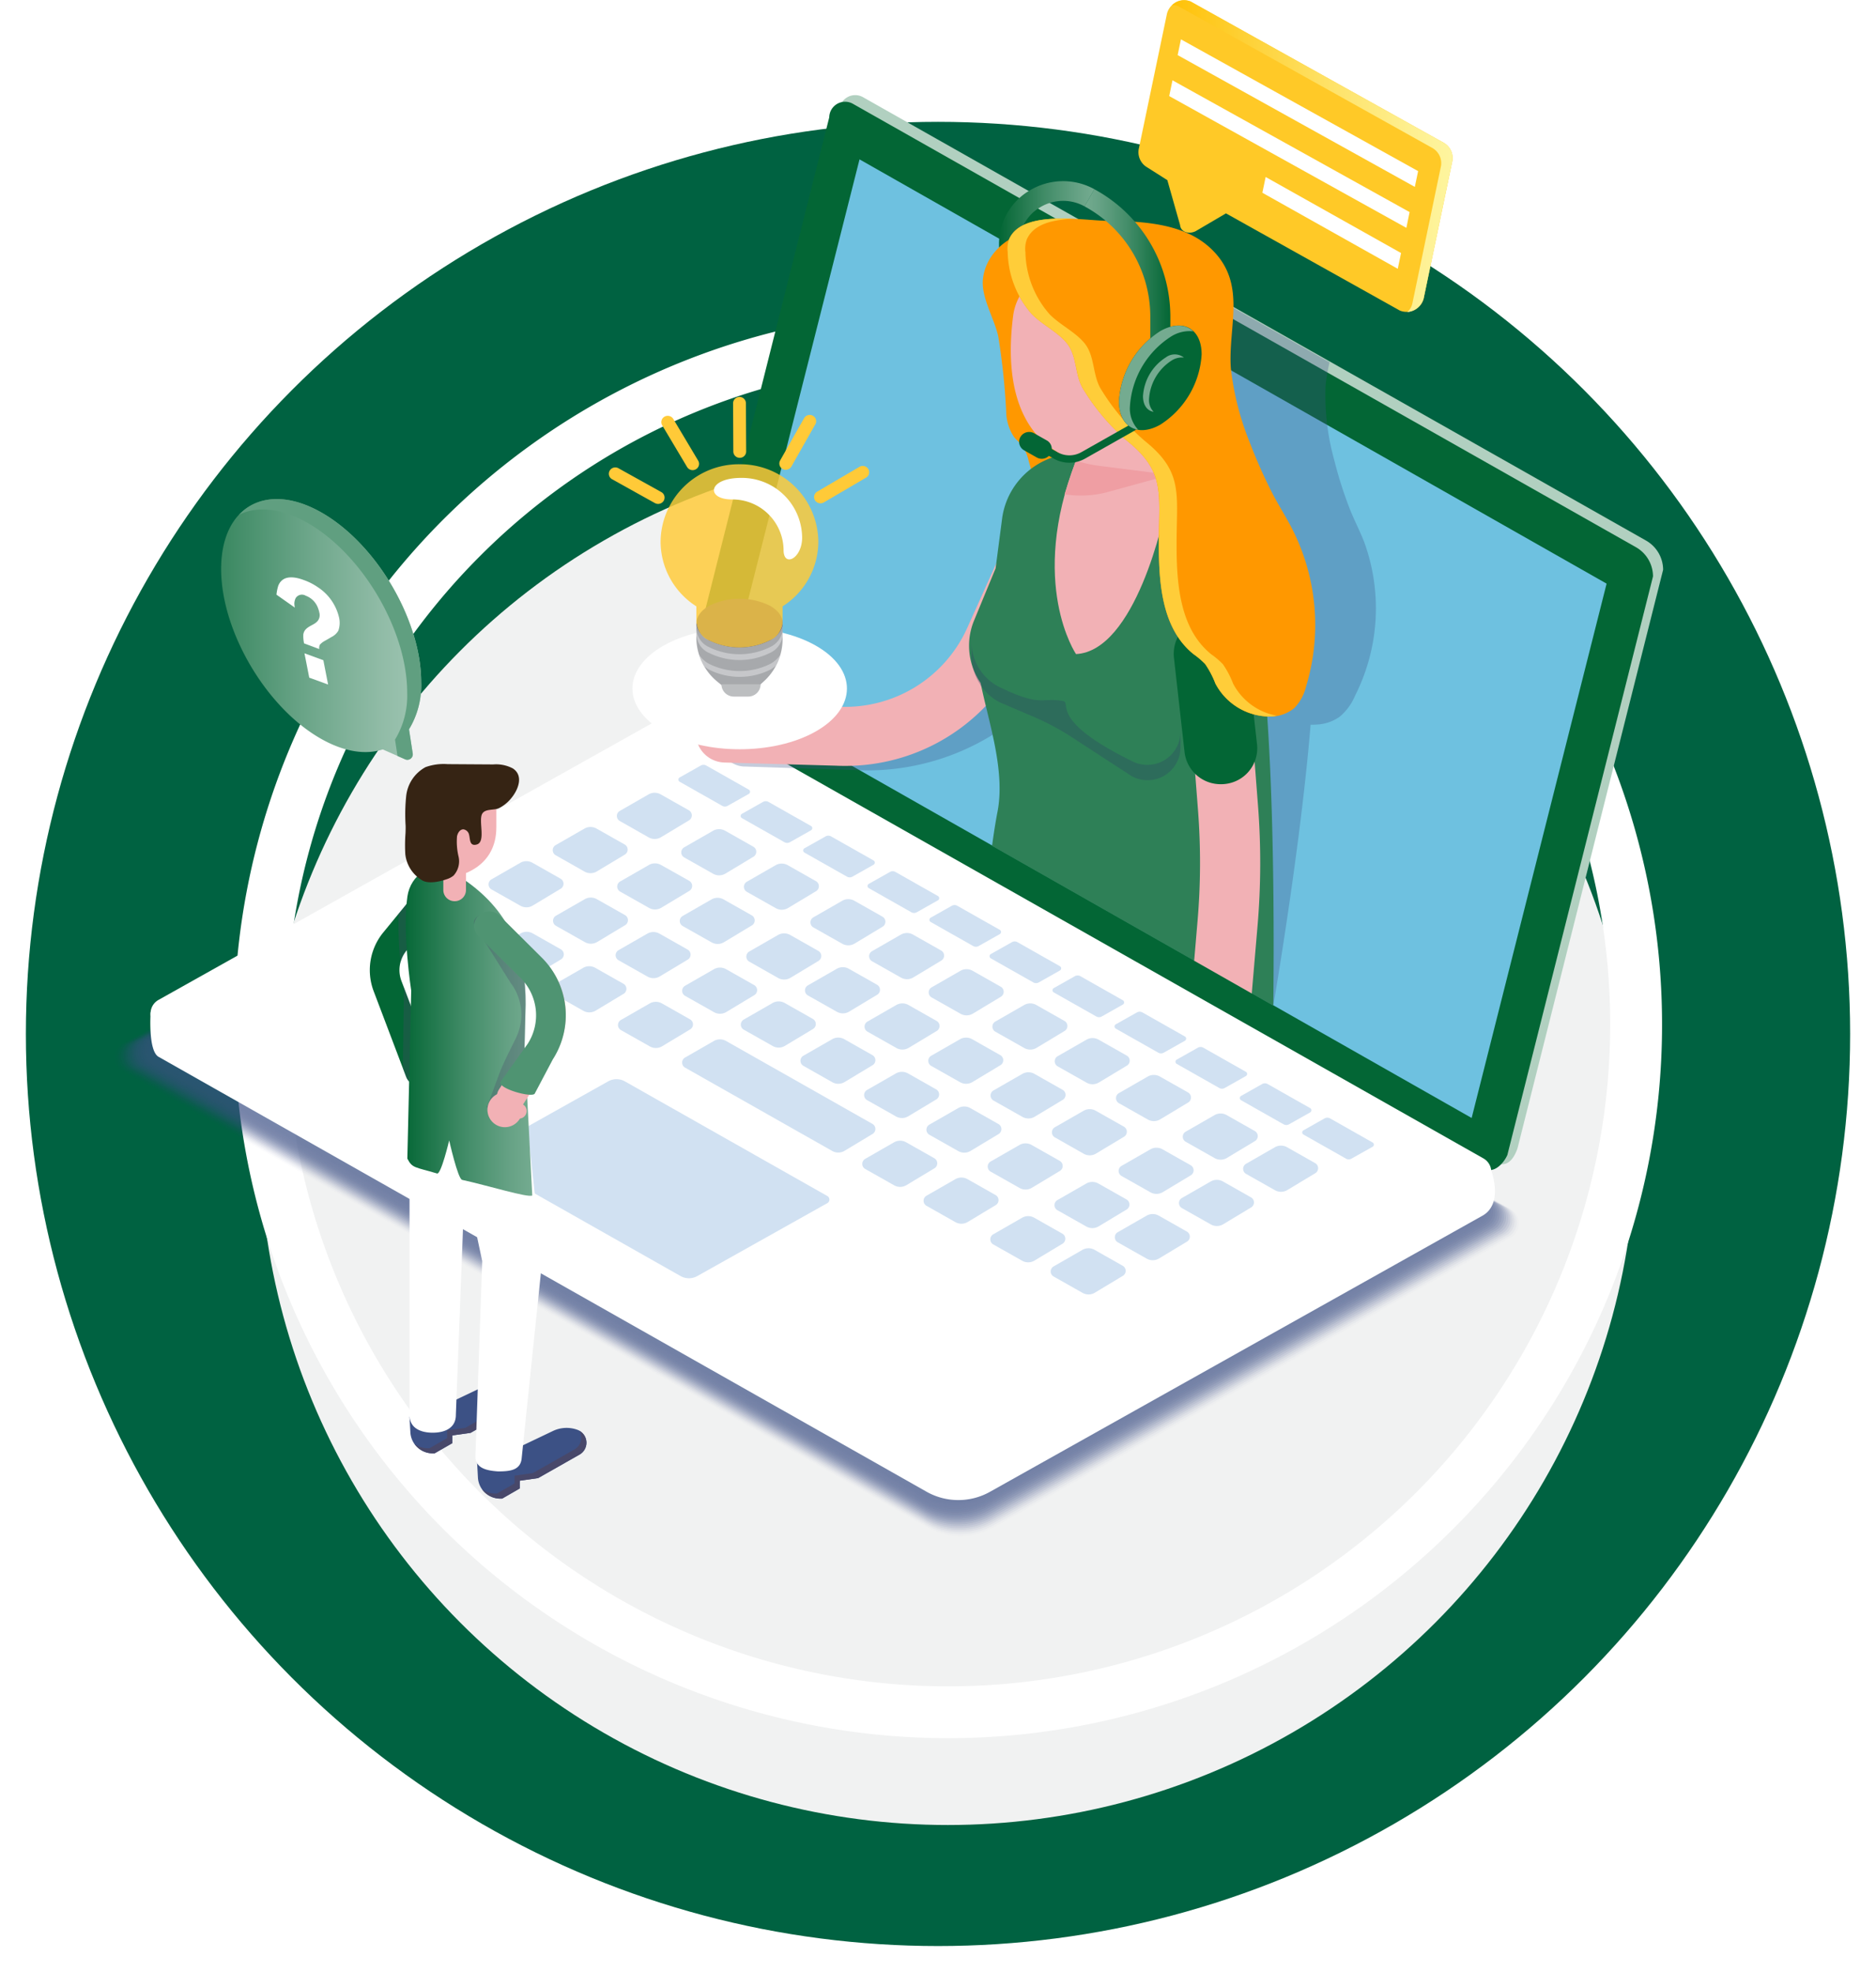 <svg xmlns="http://www.w3.org/2000/svg" xmlns:xlink="http://www.w3.org/1999/xlink" width="217.519" height="228.645" viewBox="0 0 217.519 228.645"><defs><style>.a{fill:#006241;}.b{fill:#f1f2f2;}.c{fill:url(#e);}.d{opacity:0.7;}.aa,.ab,.ac,.ad,.ae,.af,.ag,.ah,.ai,.aj,.ak,.al,.am,.an,.ao,.ap,.aq,.ar,.as,.at,.bi,.e,.f,.g,.h,.i,.j,.k,.l,.m,.n,.o,.p,.q,.r,.s,.t,.u,.v,.w,.x,.y,.z{fill:#3c5185;}.e{opacity:0;}.f{opacity:0.024;}.g{opacity:0.049;}.h{opacity:0.073;}.i{opacity:0.098;}.j{opacity:0.122;}.k{opacity:0.146;}.l{opacity:0.171;}.m{opacity:0.195;}.n{opacity:0.22;}.o{opacity:0.244;}.p{opacity:0.268;}.q{opacity:0.293;}.r{opacity:0.317;}.s{opacity:0.341;}.t{opacity:0.366;}.u{opacity:0.39;}.v{opacity:0.415;}.w{opacity:0.439;}.x{opacity:0.463;}.y{opacity:0.488;}.z{opacity:0.512;}.aa{opacity:0.537;}.ab{opacity:0.561;}.ac{opacity:0.585;}.ad{opacity:0.61;}.ae{opacity:0.634;}.af{opacity:0.659;}.ag{opacity:0.683;}.ah{opacity:0.707;}.ai{opacity:0.732;}.aj{opacity:0.756;}.ak{opacity:0.78;}.al{opacity:0.805;}.am{opacity:0.829;}.an{opacity:0.854;}.ao{opacity:0.878;}.ap{opacity:0.902;}.aq{opacity:0.927;}.ar{opacity:0.951;}.as{opacity:0.976;}.au{fill:url(#f);}.av{fill:#036635;}.aw{fill:#6ec1e0;}.ax{fill:url(#g);}.ay{fill:#fff;}.az{fill:#d1e1f2;}.ba,.bd{fill:#48486a;}.bb{fill:url(#h);}.bc{fill:url(#i);}.bd,.bi,.bm{opacity:0.3;}.be{fill:url(#j);}.bf{fill:#f2b1b5;}.bg{fill:#362414;}.bh{fill:#4f9472;}.bj{fill:url(#k);}.bk{fill:url(#l);}.bl{fill:#2e8057;}.bm{fill:#2d3d64;}.bn{fill:#ef9ea3;}.bo{fill:url(#m);}.bp{fill:url(#n);}.bq{fill:#ffcd39;}.br{fill:url(#o);}.bs{fill:url(#p);}.bt{fill:url(#q);}.bu{mix-blend-mode:multiply;isolation:isolate;fill:url(#r);}.bv{fill:#a7a9ac;}.bw{fill:#bcbec0;}.bx{fill:#2842a2;}.by,.ca{fill:#ffca38;}.by{opacity:0.83;}.bz{fill:#e6e7e8;opacity:0.49;}.cb{fill:url(#s);}.cc{fill:#609f80;}.cd{fill:#ffc927;}.ce{fill:url(#t);}.cf{filter:url(#c);}.cg{filter:url(#a);}</style><filter id="a" x="0" y="11.125" width="217.519" height="217.52" filterUnits="userSpaceOnUse"><feOffset dx="-1" input="SourceAlpha"/><feGaussianBlur stdDeviation="1" result="b"/><feFlood flood-opacity="0.102"/><feComposite operator="in" in2="b"/><feComposite in="SourceGraphic"/></filter><filter id="c" x="21.086" y="38.992" width="177.619" height="181.619" filterUnits="userSpaceOnUse"><feOffset dy="13" input="SourceAlpha"/><feGaussianBlur stdDeviation="3" result="d"/><feFlood flood-opacity="0.369"/><feComposite operator="in" in2="d"/><feComposite in="SourceGraphic"/></filter><linearGradient id="e" x1="41.248" y1="6.34" x2="43.953" y2="8.577" gradientUnits="objectBoundingBox"><stop offset="0" stop-color="#fff"/><stop offset="1" stop-color="#222221"/></linearGradient><linearGradient id="f" x1="-15.51" y1="0.5" x2="-14.51" y2="0.5" gradientUnits="objectBoundingBox"><stop offset="0" stop-color="#549776"/><stop offset="0.413" stop-color="#80b299"/><stop offset="0.795" stop-color="#a3c7b5"/><stop offset="1" stop-color="#b1d0c0"/></linearGradient><linearGradient id="g" x1="-11.182" y1="0.5" x2="-10.182" y2="0.5" gradientUnits="objectBoundingBox"><stop offset="0.004" stop-color="#a5cbef"/><stop offset="0.214" stop-color="#b2d2f1"/><stop offset="0.604" stop-color="#d5e6f7"/><stop offset="1" stop-color="#fff"/></linearGradient><linearGradient id="h" x1="1731.593" y1="0.5" x2="1732.593" y2="0.5" gradientUnits="objectBoundingBox"><stop offset="0" stop-color="#fff"/><stop offset="1" stop-color="#a8d9fb"/></linearGradient><linearGradient id="i" x1="1036.512" y1="0.5" x2="1037.512" y2="0.5" xlink:href="#h"/><linearGradient id="j" y1="0.5" x2="1" y2="0.5" gradientUnits="objectBoundingBox"><stop offset="0" stop-color="#036635"/><stop offset="0.06" stop-color="#0b6b3b"/><stop offset="0.498" stop-color="#438d69"/><stop offset="0.825" stop-color="#66a285"/><stop offset="1" stop-color="#74ab90"/></linearGradient><linearGradient id="k" x1="0" y1="0.5" x2="1" y2="0.5" xlink:href="#j"/><linearGradient id="l" x1="676.025" y1="22.092" x2="677.184" y2="22.092" gradientUnits="objectBoundingBox"><stop offset="0.15" stop-color="#ff9800"/><stop offset="1" stop-color="#ffc107"/></linearGradient><linearGradient id="m" x1="1207.855" y1="0.5" x2="1208.855" y2="0.5" xlink:href="#j"/><linearGradient id="n" x1="323.948" y1="1.352" x2="324.958" y2="1.352" xlink:href="#l"/><linearGradient id="o" y1="0.5" x2="1" y2="0.5" gradientUnits="objectBoundingBox"><stop offset="0" stop-color="#74ab90"/><stop offset="0.175" stop-color="#66a285"/><stop offset="0.502" stop-color="#438d69"/><stop offset="0.94" stop-color="#0b6b3b"/><stop offset="1" stop-color="#036635"/></linearGradient><linearGradient id="p" x1="1361.499" y1="0.953" x2="1360.701" y2="-0.031" xlink:href="#j"/><linearGradient id="q" x1="2469.917" y1="0.953" x2="2469.119" y2="-0.031" xlink:href="#j"/><radialGradient id="r" cx="0.5" cy="0.5" r="0.893" gradientTransform="matrix(-0.566, 0, 0, 0.507, 737.984, 457.031)" gradientUnits="objectBoundingBox"><stop offset="0" stop-color="#3c5185"/><stop offset="0.052" stop-color="#596b97"/><stop offset="0.141" stop-color="#8492b2"/><stop offset="0.235" stop-color="#aab3ca"/><stop offset="0.331" stop-color="#c9cfdd"/><stop offset="0.432" stop-color="#e0e4ec"/><stop offset="0.539" stop-color="#f1f3f6"/><stop offset="0.656" stop-color="#fbfcfd"/><stop offset="0.802" stop-color="#fff"/></radialGradient><linearGradient id="s" y1="0.5" x2="1" y2="0.5" gradientUnits="objectBoundingBox"><stop offset="0" stop-color="#3a8861"/><stop offset="0.451" stop-color="#6ea78b"/><stop offset="0.808" stop-color="#91bca7"/><stop offset="1" stop-color="#9fc5b2"/></linearGradient><linearGradient id="t" y1="0.5" x2="1" y2="0.5" gradientUnits="objectBoundingBox"><stop offset="0" stop-color="#ffc107"/><stop offset="0.261" stop-color="#fed136"/><stop offset="0.605" stop-color="#fee46e"/><stop offset="0.862" stop-color="#fef091"/><stop offset="0.999" stop-color="#fef59f"/></linearGradient></defs><g transform="translate(-15.11 -18.287)"><g transform="translate(16.34 11.954)"><g transform="translate(0)"><g class="cg" transform="matrix(1, 0, 0, 1, -1.23, 6.33)"><ellipse class="a" cx="105.76" cy="105.76" rx="105.76" ry="105.76" transform="translate(4 14.13)"/></g></g></g><g transform="translate(4.549 25.239)"><g class="cf" transform="matrix(1, 0, 0, 1, 10.56, -6.95)"><ellipse class="b" cx="79.81" cy="79.81" rx="79.81" ry="79.81" transform="translate(30.09 38.99)"/></g><g transform="translate(37.64 29.034)"><path class="c" d="M197.785,612.421a82.778,82.778,0,1,1,24.283-58.533A82.567,82.567,0,0,1,197.785,612.421ZM84.969,499.605a76.767,76.767,0,1,0,54.283-22.521A76.573,76.573,0,0,0,84.969,499.605Z" transform="translate(-56.435 -471.071)"/></g></g><g transform="translate(28.144 18.287)"><g transform="translate(0 11.032)"><g class="d" transform="translate(0 75.271)"><path class="e" d="M110.519,497.111,50.429,530.8a1.9,1.9,0,0,0-.008,3.318l93.561,52.98a7.883,7.883,0,0,0,7.723.016L211.8,553.425a1.9,1.9,0,0,0,.006-3.318l-93.559-52.98A7.883,7.883,0,0,0,110.519,497.111Z" transform="translate(-49.446 -496.108)"/><path class="f" d="M110.457,497.136,50.549,530.725a1.89,1.89,0,0,0-.006,3.308l93.273,52.82a7.862,7.862,0,0,0,7.7.016l59.908-33.589a1.89,1.89,0,0,0,.006-3.308l-93.273-52.82A7.862,7.862,0,0,0,110.457,497.136Z" transform="translate(-49.321 -496.079)"/><path class="g" d="M110.394,497.162,50.669,530.648a1.884,1.884,0,0,0-.006,3.3l92.99,52.659a7.835,7.835,0,0,0,7.677.016l59.723-33.486a1.883,1.883,0,0,0,.008-3.3l-92.99-52.659A7.836,7.836,0,0,0,110.394,497.162Z" transform="translate(-49.197 -496.051)"/><path class="h" d="M110.332,497.187,50.79,530.573a1.876,1.876,0,0,0-.006,3.286l92.7,52.5a7.811,7.811,0,0,0,7.653.016l59.542-33.384a1.878,1.878,0,0,0,.008-3.288l-92.7-52.5A7.814,7.814,0,0,0,110.332,497.187Z" transform="translate(-49.072 -496.022)"/><path class="i" d="M110.271,497.214,50.91,530.495a1.871,1.871,0,0,0-.006,3.276l92.421,52.337a7.784,7.784,0,0,0,7.629.016l59.359-33.283a1.872,1.872,0,0,0,.008-3.276L117.9,497.23A7.785,7.785,0,0,0,110.271,497.214Z" transform="translate(-48.947 -495.992)"/><path class="j" d="M110.209,497.239,51.033,530.418a1.864,1.864,0,0,0-.008,3.266L143.16,585.86a7.763,7.763,0,0,0,7.607.016L209.943,552.7a1.866,1.866,0,0,0,.008-3.266l-92.138-52.174A7.759,7.759,0,0,0,110.209,497.239Z" transform="translate(-48.822 -495.963)"/><path class="k" d="M110.146,497.265,51.152,530.341a1.862,1.862,0,0,0-.008,3.258L143,585.612a7.742,7.742,0,0,0,7.583.016l58.993-33.078a1.86,1.86,0,0,0,.008-3.256l-91.852-52.014A7.737,7.737,0,0,0,110.146,497.265Z" transform="translate(-48.697 -495.934)"/><path class="l" d="M110.083,497.29l-58.81,32.974a1.856,1.856,0,0,0-.008,3.248l91.567,51.853a7.726,7.726,0,0,0,7.561.016L209.2,552.4a1.854,1.854,0,0,0,.006-3.246l-91.567-51.853A7.712,7.712,0,0,0,110.083,497.29Z" transform="translate(-48.572 -495.906)"/><path class="m" d="M110.021,497.315,51.393,530.188a1.849,1.849,0,0,0-.008,3.236l91.284,51.692a7.7,7.7,0,0,0,7.536.016l58.628-32.873a1.848,1.848,0,0,0,.006-3.236l-91.282-51.692A7.7,7.7,0,0,0,110.021,497.315Z" transform="translate(-48.448 -495.877)"/><path class="n" d="M109.958,497.341l-58.445,32.77a1.842,1.842,0,0,0-.006,3.226l91,51.531a7.675,7.675,0,0,0,7.512.016l58.447-32.771a1.842,1.842,0,0,0,.006-3.226l-91-51.531A7.674,7.674,0,0,0,109.958,497.341Z" transform="translate(-48.323 -495.847)"/><path class="o" d="M109.9,497.368,51.634,530.034a1.837,1.837,0,0,0-.006,3.216l90.713,51.371a7.65,7.65,0,0,0,7.488.016l58.264-32.668a1.837,1.837,0,0,0,.006-3.216l-90.713-51.37A7.644,7.644,0,0,0,109.9,497.368Z" transform="translate(-48.198 -495.819)"/><path class="p" d="M109.836,497.393,51.755,529.957a1.831,1.831,0,0,0-.006,3.206l90.427,51.21a7.622,7.622,0,0,0,7.466.014l58.079-32.563a1.83,1.83,0,0,0,.008-3.206L117.3,497.407A7.618,7.618,0,0,0,109.836,497.393Z" transform="translate(-48.073 -495.79)"/><path class="q" d="M109.773,497.419l-57.9,32.461a1.825,1.825,0,0,0-.006,3.2l90.144,51.049a7.6,7.6,0,0,0,7.442.014l57.9-32.461a1.825,1.825,0,0,0,.008-3.2l-90.144-51.047A7.591,7.591,0,0,0,109.773,497.419Z" transform="translate(-47.949 -495.761)"/><path class="r" d="M109.711,497.444,52,529.8a1.819,1.819,0,0,0-.008,3.185l89.859,50.886a7.575,7.575,0,0,0,7.42.014l57.713-32.359a1.82,1.82,0,0,0,.008-3.185L117.129,497.46A7.571,7.571,0,0,0,109.711,497.444Z" transform="translate(-47.824 -495.732)"/><path class="s" d="M109.648,497.469l-57.53,32.258a1.813,1.813,0,0,0-.008,3.175l89.575,50.725a7.549,7.549,0,0,0,7.4.014l57.53-32.256a1.814,1.814,0,0,0,.008-3.175l-89.575-50.725A7.554,7.554,0,0,0,109.648,497.469Z" transform="translate(-47.699 -495.702)"/><path class="t" d="M109.586,497.5,52.239,529.65a1.807,1.807,0,0,0-.008,3.165l89.29,50.565a7.524,7.524,0,0,0,7.372.014l57.349-32.154a1.808,1.808,0,0,0,.006-3.165l-89.29-50.565A7.524,7.524,0,0,0,109.586,497.5Z" transform="translate(-47.574 -495.674)"/><path class="u" d="M109.525,497.522,52.358,529.573a1.8,1.8,0,0,0-.006,3.155l89,50.4a7.5,7.5,0,0,0,7.348.014l57.167-32.051a1.8,1.8,0,0,0,.006-3.155l-89-50.4A7.5,7.5,0,0,0,109.525,497.522Z" transform="translate(-47.449 -495.645)"/><path class="v" d="M109.462,497.547,52.479,529.5a1.8,1.8,0,0,0-.006,3.145l88.721,50.241a7.468,7.468,0,0,0,7.323.016L205.5,550.949a1.8,1.8,0,0,0,.006-3.145l-88.721-50.241A7.467,7.467,0,0,0,109.462,497.547Z" transform="translate(-47.324 -495.616)"/><path class="w" d="M109.4,497.572,52.6,529.418a1.793,1.793,0,0,0-.006,3.137l88.436,50.078a7.451,7.451,0,0,0,7.3.016l56.8-31.846a1.791,1.791,0,0,0,.006-3.135L116.7,497.588A7.456,7.456,0,0,0,109.4,497.572Z" transform="translate(-47.199 -495.586)"/><path class="x" d="M109.337,497.6,52.72,529.343a1.785,1.785,0,0,0-.006,3.125l88.152,49.918a7.431,7.431,0,0,0,7.277.016l56.616-31.743a1.785,1.785,0,0,0,.008-3.125l-88.152-49.919A7.43,7.43,0,0,0,109.337,497.6Z" transform="translate(-47.075 -495.558)"/><path class="y" d="M109.275,497.623,52.84,529.266a1.78,1.78,0,0,0-.006,3.115L140.7,582.138a7.4,7.4,0,0,0,7.253.016l56.435-31.641a1.781,1.781,0,0,0,.008-3.117L116.53,497.639A7.408,7.408,0,0,0,109.275,497.623Z" transform="translate(-46.95 -495.529)"/><path class="z" d="M109.213,497.65l-56.25,31.539a1.773,1.773,0,0,0-.008,3.105l87.584,49.6a7.379,7.379,0,0,0,7.229.016l56.252-31.539a1.775,1.775,0,0,0,.008-3.107l-87.584-49.6A7.378,7.378,0,0,0,109.213,497.65Z" transform="translate(-46.825 -495.5)"/><path class="aa" d="M109.152,497.675,53.083,529.111a1.768,1.768,0,0,0-.008,3.1l87.3,49.435a7.357,7.357,0,0,0,7.207.016l56.069-31.438a1.766,1.766,0,0,0,.008-3.093l-87.3-49.437A7.358,7.358,0,0,0,109.152,497.675Z" transform="translate(-46.701 -495.471)"/><path class="ab" d="M109.09,497.7,53.2,529.034a1.762,1.762,0,0,0-.008,3.085l87.015,49.274a7.332,7.332,0,0,0,7.183.016l55.886-31.336a1.762,1.762,0,0,0,.006-3.085l-87.013-49.274A7.332,7.332,0,0,0,109.09,497.7Z" transform="translate(-46.576 -495.442)"/><path class="ac" d="M109.027,497.726l-55.7,31.233a1.754,1.754,0,0,0-.006,3.073l86.728,49.114a7.311,7.311,0,0,0,7.161.016l55.7-31.233a1.757,1.757,0,0,0,.006-3.075l-86.727-49.112A7.31,7.31,0,0,0,109.027,497.726Z" transform="translate(-46.451 -495.413)"/><path class="ad" d="M108.964,497.751,53.444,528.882a1.751,1.751,0,0,0-.006,3.065L139.882,580.9a7.285,7.285,0,0,0,7.137.016l55.521-31.131a1.751,1.751,0,0,0,.006-3.065L116.1,497.767A7.285,7.285,0,0,0,108.964,497.751Z" transform="translate(-46.326 -495.384)"/><path class="ae" d="M108.9,497.778,53.564,528.8a1.745,1.745,0,0,0-.006,3.055l86.159,48.79a7.263,7.263,0,0,0,7.114.016l55.338-31.028a1.746,1.746,0,0,0,.006-3.055l-86.159-48.79A7.258,7.258,0,0,0,108.9,497.778Z" transform="translate(-46.201 -495.355)"/><path class="af" d="M108.839,497.8,53.684,528.727a1.74,1.74,0,0,0-.006,3.044L139.554,580.4a7.233,7.233,0,0,0,7.088.016L201.8,549.492a1.739,1.739,0,0,0,.008-3.045L115.93,497.818A7.237,7.237,0,0,0,108.839,497.8Z" transform="translate(-46.076 -495.326)"/><path class="ag" d="M108.779,497.829,53.8,528.65a1.734,1.734,0,0,0-.006,3.035l85.59,48.469a7.212,7.212,0,0,0,7.066.016l54.972-30.823a1.734,1.734,0,0,0,.008-3.035l-85.59-48.469A7.217,7.217,0,0,0,108.779,497.829Z" transform="translate(-45.951 -495.297)"/><path class="ah" d="M108.716,497.854,53.927,528.575a1.726,1.726,0,0,0-.008,3.022l85.307,48.308a7.187,7.187,0,0,0,7.042.016L201.057,549.2a1.728,1.728,0,0,0,.008-3.025l-85.307-48.308A7.191,7.191,0,0,0,108.716,497.854Z" transform="translate(-45.827 -495.268)"/><path class="ai" d="M108.654,497.88,54.048,528.5a1.72,1.72,0,0,0-.008,3.013l85.021,48.147a7.169,7.169,0,0,0,7.02.016l54.606-30.618a1.721,1.721,0,0,0,.006-3.015L115.672,497.9A7.161,7.161,0,0,0,108.654,497.88Z" transform="translate(-45.702 -495.239)"/><path class="aj" d="M108.591,497.905,54.168,528.421a1.715,1.715,0,0,0-.006,3L138.9,579.409a7.139,7.139,0,0,0,7,.014l54.423-30.514a1.716,1.716,0,0,0,.006-3l-84.736-47.984A7.139,7.139,0,0,0,108.591,497.905Z" transform="translate(-45.577 -495.21)"/><path class="ak" d="M108.529,497.932l-54.24,30.411a1.71,1.71,0,0,0-.006,2.995l84.451,47.823a7.114,7.114,0,0,0,6.972.014l54.242-30.411a1.71,1.71,0,0,0,.006-2.994L115.5,497.946A7.114,7.114,0,0,0,108.529,497.932Z" transform="translate(-45.452 -495.181)"/><path class="al" d="M108.467,497.957,54.409,528.266a1.7,1.7,0,0,0-.006,2.984l84.167,47.663a7.093,7.093,0,0,0,6.948.014l54.059-30.309a1.7,1.7,0,0,0,.006-2.984l-84.167-47.663A7.1,7.1,0,0,0,108.467,497.957Z" transform="translate(-45.328 -495.152)"/><path class="am" d="M108.406,497.983,54.53,528.189a1.7,1.7,0,0,0-.006,2.975l83.882,47.5a7.071,7.071,0,0,0,6.926.014l53.877-30.206a1.7,1.7,0,0,0,.006-2.974L115.33,498A7.067,7.067,0,0,0,108.406,497.983Z" transform="translate(-45.203 -495.123)"/><path class="an" d="M108.343,498.008,54.65,528.114a1.692,1.692,0,0,0-.006,2.962l83.6,47.341a7.046,7.046,0,0,0,6.9.014l53.692-30.1a1.694,1.694,0,0,0,.008-2.964l-83.6-47.341A7.046,7.046,0,0,0,108.343,498.008Z" transform="translate(-45.078 -495.094)"/><path class="ao" d="M108.281,498.033l-53.511,30a1.686,1.686,0,0,0-.006,2.952l83.313,47.18a7.024,7.024,0,0,0,6.879.014l53.509-30a1.688,1.688,0,0,0,.008-2.954l-83.315-47.178A7.021,7.021,0,0,0,108.281,498.033Z" transform="translate(-44.953 -495.065)"/><path class="ap" d="M108.218,498.061l-53.328,29.9a1.683,1.683,0,0,0-.006,2.944l83.03,47.017a7,7,0,0,0,6.855.014l53.326-29.9a1.682,1.682,0,0,0,.008-2.944l-83.03-47.017A6.993,6.993,0,0,0,108.218,498.061Z" transform="translate(-44.828 -495.036)"/><path class="aq" d="M108.156,498.086l-53.143,29.8A1.677,1.677,0,0,0,55,530.816l82.744,46.857a6.973,6.973,0,0,0,6.831.014l53.145-29.8a1.676,1.676,0,0,0,.006-2.934L114.987,498.1A6.972,6.972,0,0,0,108.156,498.086Z" transform="translate(-44.703 -495.007)"/><path class="ar" d="M108.1,498.111,55.133,527.8a1.67,1.67,0,0,0-.006,2.924l82.459,46.7a6.947,6.947,0,0,0,6.807.014l52.962-29.7a1.668,1.668,0,0,0,.006-2.922l-82.459-46.7A6.947,6.947,0,0,0,108.1,498.111Z" transform="translate(-44.578 -494.978)"/><path class="as" d="M108.033,498.136,55.254,527.73a1.663,1.663,0,0,0-.006,2.912l82.175,46.535a6.922,6.922,0,0,0,6.783.014L196.985,547.6a1.664,1.664,0,0,0,.006-2.914l-82.175-46.535A6.922,6.922,0,0,0,108.033,498.136Z" transform="translate(-44.454 -494.949)"/><path class="at" d="M107.97,498.162l-52.6,29.491a1.657,1.657,0,0,0-.006,2.9l81.89,46.374a6.9,6.9,0,0,0,6.761.014l52.6-29.491a1.658,1.658,0,0,0,.006-2.9l-81.89-46.374A6.905,6.905,0,0,0,107.97,498.162Z" transform="translate(-44.329 -494.92)"/></g><path class="au" d="M193.381,510.291,102.626,458.9a1.84,1.84,0,0,0-2.759,1.562L82.985,527.547a3.905,3.905,0,0,0,2,3.394l90.755,51.395c1.228.693,2.181.113,2.759-1.564l16.884-67.085A3.913,3.913,0,0,0,193.381,510.291Z" transform="translate(-15.581 -458.655)"/><path class="av" d="M192.8,510.674l-90.755-51.393a1.839,1.839,0,0,0-2.759,1.562L82.4,527.927a3.909,3.909,0,0,0,2,3.4l90.755,51.393c1.226.7,2.359-.653,2.759-1.562L194.8,514.07A3.906,3.906,0,0,0,192.8,510.674Z" transform="translate(-16.171 -458.269)"/><path class="aw" d="M187.042,511.555,100.419,462.36,84.756,524.281l86.638,49.231Z" transform="translate(-13.793 -454.913)"/><path class="ax" d="M109.788,497.093,51.671,527.162s-.322,4.452.92,5.153l89.043,50.426a7.506,7.506,0,0,0,7.352.014l57.191-32.065c2.365-1.439.935-5.163.935-5.163l-89.971-48.418A7.5,7.5,0,0,0,109.788,497.093Z" transform="translate(-47.238 -420.807)"/><path class="ay" d="M109.774,495.375,52.583,527.441a1.8,1.8,0,0,0-.006,3.157l89.043,50.424a7.5,7.5,0,0,0,7.352.016l57.191-32.065a1.8,1.8,0,0,0,.006-3.157l-89.043-50.424A7.5,7.5,0,0,0,109.774,495.375Z" transform="translate(-47.223 -422.54)"/><path class="az" d="M85.744,515.683,70.67,524.133a.476.476,0,0,0,0,.832l23.472,13.292a1.98,1.98,0,0,0,1.937,0l15.075-8.453a.475.475,0,0,0,0-.832l-23.47-13.29A1.974,1.974,0,0,0,85.744,515.683Z" transform="translate(-28.265 -401.327)"/><path class="az" d="M85.33,497.375l4.928,2.791a.285.285,0,0,1,0,.5l-2.448,1.381a.646.646,0,0,1-.633,0l-4.928-2.792a.285.285,0,0,1,0-.5l2.448-1.381A.649.649,0,0,1,85.33,497.375Z" transform="translate(-16.474 -419.642)"/><path class="az" d="M88.922,499.476l4.928,2.789a.287.287,0,0,1,0,.5L91.4,504.144a.65.65,0,0,1-.635,0l-4.928-2.792a.285.285,0,0,1,0-.5l2.448-1.381A.641.641,0,0,1,88.922,499.476Z" transform="translate(-12.847 -417.522)"/><path class="az" d="M92.528,501.462l4.928,2.789a.286.286,0,0,1,0,.5l-2.448,1.381a.64.64,0,0,1-.633,0l-4.928-2.789a.287.287,0,0,1,0-.5l2.448-1.379A.649.649,0,0,1,92.528,501.462Z" transform="translate(-9.206 -415.515)"/><path class="az" d="M96.242,503.514l4.928,2.792a.284.284,0,0,1,0,.5l-2.448,1.381a.65.65,0,0,1-.635,0l-4.926-2.792a.284.284,0,0,1,0-.5l2.448-1.381A.646.646,0,0,1,96.242,503.514Z" transform="translate(-5.455 -413.443)"/><path class="az" d="M99.812,505.465l4.926,2.79a.286.286,0,0,1,0,.5l-2.448,1.381a.641.641,0,0,1-.633,0l-4.928-2.789a.287.287,0,0,1,0-.5l2.448-1.379A.65.65,0,0,1,99.812,505.465Z" transform="translate(-1.852 -411.473)"/><path class="az" d="M103.28,507.564l4.928,2.789a.286.286,0,0,1,0,.5l-2.448,1.381a.64.64,0,0,1-.633,0l-4.928-2.789a.287.287,0,0,1,0-.5l2.448-1.379A.65.65,0,0,1,103.28,507.564Z" transform="translate(1.651 -409.354)"/><path class="az" d="M106.912,509.528l4.928,2.792a.285.285,0,0,1,0,.5l-2.446,1.381a.649.649,0,0,1-.635,0l-4.928-2.791a.285.285,0,0,1,0-.5l2.446-1.381A.65.65,0,0,1,106.912,509.528Z" transform="translate(5.318 -407.371)"/><path class="az" d="M110.49,511.618l4.928,2.789a.286.286,0,0,1,0,.5l-2.446,1.381a.645.645,0,0,1-.635,0l-4.928-2.789a.287.287,0,0,1,0-.5l2.448-1.379A.65.65,0,0,1,110.49,511.618Z" transform="translate(8.931 -405.26)"/><path class="az" d="M114.01,513.656l4.926,2.789a.284.284,0,0,1,0,.5l-2.448,1.381a.645.645,0,0,1-.633,0l-4.928-2.792a.284.284,0,0,1,0-.5l2.448-1.381A.645.645,0,0,1,114.01,513.656Z" transform="translate(12.483 -403.204)"/><path class="az" d="M117.718,515.752l4.928,2.79a.286.286,0,0,1,0,.5L120.2,520.42a.645.645,0,0,1-.633,0l-4.928-2.791a.285.285,0,0,1,0-.5l2.448-1.381A.644.644,0,0,1,117.718,515.752Z" transform="translate(16.229 -401.088)"/><path class="az" d="M121.32,517.733l4.928,2.792a.285.285,0,0,1,0,.5L123.8,522.4a.645.645,0,0,1-.635,0l-4.926-2.789a.284.284,0,0,1,0-.5l2.448-1.381A.645.645,0,0,1,121.32,517.733Z" transform="translate(19.866 -399.086)"/><g transform="translate(58.49 80.887)"><path class="az" d="M78.894,501.008l3.338-1.917a1.414,1.414,0,0,1,1.4,0l3.262,1.845a.676.676,0,0,1,.016,1.172l-3.244,1.952a1.416,1.416,0,0,1-1.427.02L78.9,502.186A.674.674,0,0,1,78.894,501.008Z" transform="translate(-78.55 -498.902)"/><path class="az" d="M82.613,503.107l3.338-1.917a1.418,1.418,0,0,1,1.4,0l3.26,1.847a.674.674,0,0,1,.016,1.17l-3.242,1.951a1.419,1.419,0,0,1-1.429.02l-3.344-1.889A.674.674,0,0,1,82.613,503.107Z" transform="translate(-74.795 -496.783)"/><path class="az" d="M86.224,505.093l3.338-1.917a1.42,1.42,0,0,1,1.4,0l3.262,1.847a.674.674,0,0,1,.016,1.17L91,508.142a1.42,1.42,0,0,1-1.427.018l-3.344-1.889A.674.674,0,0,1,86.224,505.093Z" transform="translate(-71.149 -494.776)"/><path class="az" d="M90.065,507.145,93.4,505.23a1.424,1.424,0,0,1,1.4-.006l3.26,1.847a.674.674,0,0,1,.016,1.17l-3.242,1.954a1.424,1.424,0,0,1-1.429.02l-3.344-1.889A.676.676,0,0,1,90.065,507.145Z" transform="translate(-67.27 -492.704)"/><path class="az" d="M93.45,509.1l3.338-1.917a1.414,1.414,0,0,1,1.4,0l3.262,1.847a.674.674,0,0,1,.014,1.17l-3.242,1.953a1.42,1.42,0,0,1-1.427.018l-3.344-1.889A.674.674,0,0,1,93.45,509.1Z" transform="translate(-63.852 -490.735)"/><path class="az" d="M96.888,511.185l3.338-1.917a1.423,1.423,0,0,1,1.4,0l3.26,1.847a.674.674,0,0,1,.016,1.17l-3.242,1.953a1.424,1.424,0,0,1-1.429.018l-3.344-1.889A.674.674,0,0,1,96.888,511.185Z" transform="translate(-60.381 -488.626)"/><path class="az" d="M100.561,513.159l3.34-1.917a1.425,1.425,0,0,1,1.4,0l3.262,1.847a.674.674,0,0,1,.014,1.17l-3.242,1.954a1.42,1.42,0,0,1-1.427.02l-3.344-1.889A.677.677,0,0,1,100.561,513.159Z" transform="translate(-56.67 -486.632)"/><path class="az" d="M104.157,515.16l3.338-1.917a1.419,1.419,0,0,1,1.4,0l3.26,1.847a.673.673,0,0,1,.016,1.17l-3.242,1.951a1.415,1.415,0,0,1-1.427.02l-3.346-1.889A.676.676,0,0,1,104.157,515.16Z" transform="translate(-53.04 -484.613)"/><path class="az" d="M107.694,517.287l3.338-1.917a1.418,1.418,0,0,1,1.4,0l3.26,1.845a.676.676,0,0,1,.016,1.172l-3.242,1.951a1.425,1.425,0,0,1-1.429.02l-3.344-1.889A.674.674,0,0,1,107.694,517.287Z" transform="translate(-49.47 -482.465)"/><path class="az" d="M111.546,519.512l3.338-1.917a1.418,1.418,0,0,1,1.4,0l3.26,1.847a.674.674,0,0,1,.016,1.17l-3.244,1.951a1.415,1.415,0,0,1-1.427.02l-3.344-1.889A.674.674,0,0,1,111.546,519.512Z" transform="translate(-45.58 -480.218)"/><path class="az" d="M115.029,521.364l3.338-1.917a1.428,1.428,0,0,1,1.4,0l3.26,1.847a.674.674,0,0,1,.016,1.17l-3.242,1.953a1.429,1.429,0,0,1-1.429.02l-3.344-1.891A.674.674,0,0,1,115.029,521.364Z" transform="translate(-42.064 -478.347)"/></g><g transform="translate(51.052 84.854)"><path class="az" d="M75.193,502.98l3.338-1.915a1.415,1.415,0,0,1,1.4,0l3.262,1.845a.676.676,0,0,1,.016,1.172l-3.244,1.951a1.421,1.421,0,0,1-1.427.02L75.2,504.16A.676.676,0,0,1,75.193,502.98Z" transform="translate(-74.849 -500.876)"/><path class="az" d="M78.912,505.081l3.338-1.917a1.418,1.418,0,0,1,1.4,0L86.915,505a.676.676,0,0,1,.016,1.172l-3.244,1.951a1.416,1.416,0,0,1-1.427.02l-3.344-1.889A.674.674,0,0,1,78.912,505.081Z" transform="translate(-71.094 -498.757)"/><path class="az" d="M82.523,507.068l3.338-1.917a1.42,1.42,0,0,1,1.4,0l3.262,1.847a.674.674,0,0,1,.016,1.17L87.3,510.116a1.42,1.42,0,0,1-1.427.018l-3.344-1.889A.674.674,0,0,1,82.523,507.068Z" transform="translate(-67.448 -496.75)"/><path class="az" d="M86.363,509.119,89.7,507.2a1.428,1.428,0,0,1,1.4,0l3.26,1.847a.674.674,0,0,1,.016,1.17l-3.242,1.953a1.424,1.424,0,0,1-1.429.02L86.367,510.3A.677.677,0,0,1,86.363,509.119Z" transform="translate(-63.569 -494.678)"/><path class="az" d="M89.749,511.071l3.338-1.917a1.414,1.414,0,0,1,1.4,0L97.749,511a.673.673,0,0,1,.016,1.17l-3.242,1.951a1.416,1.416,0,0,1-1.427.02l-3.344-1.889A.674.674,0,0,1,89.749,511.071Z" transform="translate(-60.151 -492.709)"/><path class="az" d="M93.187,513.159l3.338-1.917a1.423,1.423,0,0,1,1.4,0l3.26,1.847a.674.674,0,0,1,.016,1.17l-3.242,1.953a1.429,1.429,0,0,1-1.429.02l-3.344-1.891A.674.674,0,0,1,93.187,513.159Z" transform="translate(-56.68 -490.6)"/><path class="az" d="M96.86,515.133l3.34-1.917a1.425,1.425,0,0,1,1.4,0l3.262,1.847a.674.674,0,0,1,.014,1.17l-3.242,1.953a1.426,1.426,0,0,1-1.427.02l-3.344-1.889A.677.677,0,0,1,96.86,515.133Z" transform="translate(-52.969 -488.606)"/><path class="az" d="M100.456,517.134l3.338-1.917a1.418,1.418,0,0,1,1.4,0l3.26,1.847a.673.673,0,0,1,.016,1.169l-3.242,1.951a1.416,1.416,0,0,1-1.427.02l-3.346-1.889A.675.675,0,0,1,100.456,517.134Z" transform="translate(-49.339 -486.587)"/><path class="az" d="M103.993,519.261l3.338-1.917a1.418,1.418,0,0,1,1.4,0l3.26,1.845a.676.676,0,0,1,.016,1.172l-3.242,1.951a1.424,1.424,0,0,1-1.429.02L104,520.438A.674.674,0,0,1,103.993,519.261Z" transform="translate(-45.769 -484.439)"/><path class="az" d="M107.845,521.486l3.338-1.917a1.418,1.418,0,0,1,1.4,0l3.26,1.845a.676.676,0,0,1,.016,1.172l-3.242,1.951a1.419,1.419,0,0,1-1.429.02l-3.344-1.889A.674.674,0,0,1,107.845,521.486Z" transform="translate(-41.879 -482.192)"/><path class="az" d="M111.328,523.339l3.338-1.917a1.424,1.424,0,0,1,1.4,0l3.26,1.847a.674.674,0,0,1,.016,1.169l-3.242,1.954a1.424,1.424,0,0,1-1.429.018l-3.344-1.889A.674.674,0,0,1,111.328,523.339Z" transform="translate(-38.363 -480.321)"/></g><g transform="translate(43.614 88.821)"><path class="az" d="M71.492,504.956l3.338-1.917a1.42,1.42,0,0,1,1.4-.006l3.262,1.847a.674.674,0,0,1,.016,1.17L76.267,508a1.42,1.42,0,0,1-1.427.02L71.5,506.134A.674.674,0,0,1,71.492,504.956Z" transform="translate(-71.148 -502.85)"/><path class="az" d="M75.211,507.055l3.338-1.917a1.418,1.418,0,0,1,1.4,0l3.26,1.845a.676.676,0,0,1,.016,1.172L79.988,510.1a1.419,1.419,0,0,1-1.429.02l-3.344-1.889A.674.674,0,0,1,75.211,507.055Z" transform="translate(-67.393 -500.731)"/><path class="az" d="M78.822,509.042l3.338-1.917a1.42,1.42,0,0,1,1.4,0l3.262,1.847a.674.674,0,0,1,.016,1.17L83.6,512.088a1.416,1.416,0,0,1-1.427.02l-3.344-1.889A.674.674,0,0,1,78.822,509.042Z" transform="translate(-63.747 -498.724)"/><path class="az" d="M82.663,511.093,86,509.178a1.423,1.423,0,0,1,1.4-.006l3.26,1.847a.674.674,0,0,1,.016,1.17l-3.242,1.953a1.421,1.421,0,0,1-1.427.02l-3.346-1.889A.676.676,0,0,1,82.663,511.093Z" transform="translate(-59.868 -496.652)"/><path class="az" d="M86.048,513.045l3.338-1.917a1.415,1.415,0,0,1,1.4,0l3.262,1.847a.675.675,0,0,1,.016,1.17l-3.244,1.951a1.416,1.416,0,0,1-1.427.02l-3.344-1.889A.674.674,0,0,1,86.048,513.045Z" transform="translate(-56.45 -494.683)"/><path class="az" d="M89.486,515.133l3.338-1.917a1.423,1.423,0,0,1,1.4,0l3.26,1.847a.674.674,0,0,1,.016,1.17l-3.242,1.953a1.424,1.424,0,0,1-1.429.018L89.49,516.31A.674.674,0,0,1,89.486,515.133Z" transform="translate(-52.979 -492.574)"/><path class="az" d="M93.159,517.107,96.5,515.19a1.428,1.428,0,0,1,1.4,0l3.262,1.847a.675.675,0,0,1,.016,1.17l-3.244,1.953a1.421,1.421,0,0,1-1.427.02l-3.344-1.889A.677.677,0,0,1,93.159,517.107Z" transform="translate(-49.268 -490.579)"/><path class="az" d="M96.755,519.108l3.338-1.917a1.418,1.418,0,0,1,1.4,0l3.26,1.847a.673.673,0,0,1,.016,1.169l-3.242,1.951a1.415,1.415,0,0,1-1.427.02l-3.346-1.889A.676.676,0,0,1,96.755,519.108Z" transform="translate(-45.638 -488.561)"/><path class="az" d="M100.292,521.235l3.338-1.917a1.419,1.419,0,0,1,1.4,0l3.26,1.845a.676.676,0,0,1,.016,1.172l-3.242,1.951a1.424,1.424,0,0,1-1.429.02l-3.344-1.889A.674.674,0,0,1,100.292,521.235Z" transform="translate(-42.068 -486.413)"/><path class="az" d="M104.144,523.46l3.338-1.917a1.419,1.419,0,0,1,1.4,0l3.26,1.845a.676.676,0,0,1,.016,1.172l-3.242,1.951a1.419,1.419,0,0,1-1.429.02l-3.344-1.889A.674.674,0,0,1,104.144,523.46Z" transform="translate(-38.178 -484.166)"/><path class="az" d="M107.627,525.312l3.338-1.917a1.423,1.423,0,0,1,1.4,0l3.26,1.847a.674.674,0,0,1,.016,1.17l-3.242,1.953a1.424,1.424,0,0,1-1.429.018l-3.344-1.889A.674.674,0,0,1,107.627,525.312Z" transform="translate(-34.662 -482.295)"/></g><g transform="translate(36.176 92.788)"><path class="az" d="M67.791,506.928l3.338-1.915a1.42,1.42,0,0,1,1.4-.006l3.262,1.847a.674.674,0,0,1,.016,1.17l-3.244,1.953a1.42,1.42,0,0,1-1.427.02l-3.344-1.889A.676.676,0,0,1,67.791,506.928Z" transform="translate(-67.447 -504.824)"/><path class="az" d="M71.51,509.029l3.338-1.917a1.418,1.418,0,0,1,1.4,0l3.26,1.845a.676.676,0,0,1,.016,1.172l-3.242,1.951a1.42,1.42,0,0,1-1.429.02l-3.344-1.889A.674.674,0,0,1,71.51,509.029Z" transform="translate(-63.692 -502.705)"/><path class="az" d="M75.121,511.016l3.338-1.917a1.414,1.414,0,0,1,1.4,0l3.262,1.847a.674.674,0,0,1,.016,1.17L79.9,514.063a1.416,1.416,0,0,1-1.427.02l-3.344-1.889A.674.674,0,0,1,75.121,511.016Z" transform="translate(-60.046 -500.698)"/><path class="az" d="M78.961,513.067,82.3,511.15a1.428,1.428,0,0,1,1.4,0l3.26,1.847a.673.673,0,0,1,.016,1.17l-3.242,1.953a1.42,1.42,0,0,1-1.427.02l-3.346-1.889A.677.677,0,0,1,78.961,513.067Z" transform="translate(-56.167 -498.626)"/><path class="az" d="M82.663,515.234,86,513.317a1.423,1.423,0,0,1,1.4,0l16.972,9.615a.676.676,0,0,1,.016,1.172l-3.242,1.951a1.42,1.42,0,0,1-1.429.02l-17.056-9.659A.674.674,0,0,1,82.663,515.234Z" transform="translate(-52.43 -496.438)"/><path class="az" d="M93.054,521.082l3.338-1.917a1.418,1.418,0,0,1,1.4,0l3.26,1.847a.674.674,0,0,1,.016,1.17l-3.242,1.951a1.416,1.416,0,0,1-1.427.02l-3.344-1.889A.675.675,0,0,1,93.054,521.082Z" transform="translate(-41.936 -490.535)"/><path class="az" d="M96.591,523.209l3.338-1.917a1.423,1.423,0,0,1,1.4-.006l3.26,1.847a.676.676,0,0,1,.016,1.172l-3.242,1.951a1.419,1.419,0,0,1-1.429.02l-3.344-1.889A.674.674,0,0,1,96.591,523.209Z" transform="translate(-38.367 -488.387)"/><path class="az" d="M100.443,525.434l3.338-1.917a1.418,1.418,0,0,1,1.4,0l3.26,1.845a.675.675,0,0,1,.016,1.172l-3.242,1.952a1.42,1.42,0,0,1-1.429.02l-3.344-1.889A.674.674,0,0,1,100.443,525.434Z" transform="translate(-34.477 -486.14)"/><path class="az" d="M103.926,527.286l3.338-1.917a1.423,1.423,0,0,1,1.4,0l3.26,1.847a.674.674,0,0,1,.016,1.17l-3.242,1.953a1.419,1.419,0,0,1-1.429.018l-3.344-1.889A.674.674,0,0,1,103.926,527.286Z" transform="translate(-30.961 -484.269)"/></g></g><g transform="translate(29.843 88.603)"><g transform="translate(0 14.207)"><path class="av" d="M70.123,527.47a1.724,1.724,0,0,1-1.614-1.1l-3.77-9.944a6.9,6.9,0,0,1,1.123-6.8l3.829-4.675a1.748,1.748,0,0,1,2.42-.255,1.666,1.666,0,0,1,.261,2.372l-3.829,4.673a3.558,3.558,0,0,0-.579,3.511l3.772,9.946a1.682,1.682,0,0,1-1.015,2.17A1.734,1.734,0,0,1,70.123,527.47Z" transform="translate(-64.296 -504.322)"/></g><path class="at" d="M73.393,543.749l2.042-1.174v-.9l2.124-.3,4.8-2.725a1.588,1.588,0,0,0-.259-2.888h0a3.678,3.678,0,0,0-2.812.143l-3.69,1.76-5.111,1.843.1,1.829a2.588,2.588,0,0,0,2.6,2.414Z" transform="translate(-58.048 -458.586)"/><path class="ba" d="M72.3,542.99h.2l2.042-1.176v-.9l2.122-.3,4.8-2.725a1.572,1.572,0,0,0,.591-2.168,1.576,1.576,0,0,1,.006,2.755l-4.8,2.725-2.124.3v.9L73.1,543.575h-.2a2.615,2.615,0,0,1-2.128-1.085A2.623,2.623,0,0,0,72.3,542.99Z" transform="translate(-57.756 -458.412)"/><path class="at" d="M69.5,541.137l2.044-1.174v-.9l2.122-.3,4.8-2.727a1.586,1.586,0,0,0-.259-2.886h0a3.655,3.655,0,0,0-2.81.143L71.7,535.052,66.588,536.9l.1,1.829a2.588,2.588,0,0,0,2.6,2.414Z" transform="translate(-61.981 -461.224)"/><path class="ba" d="M68.408,540.376h.2l2.042-1.174v-.9l2.124-.3,4.8-2.725a1.572,1.572,0,0,0,.591-2.169,1.575,1.575,0,0,1,.006,2.753l-4.8,2.727-2.122.3v.9l-2.044,1.174h-.2a2.621,2.621,0,0,1-2.128-1.085A2.621,2.621,0,0,0,68.408,540.376Z" transform="translate(-61.689 -461.05)"/><g transform="translate(4.607 33.8)"><path class="bb" d="M69.275,557.791c1.483,0,2.685-.595,2.685-2.05l1.493-39.035c0-1.455-2.7-2.635-4.178-2.635a2.661,2.661,0,0,0-2.687,2.635v39.035C66.588,557.2,67.79,557.791,69.275,557.791Z" transform="translate(-66.588 -514.071)"/></g><g transform="translate(8.524 33.582)"><path class="bc" d="M74.95,562.388c1.387,0,2.562-.167,2.675-1.545l2.369-22.835-.014-.2-2.353-21.391a2.662,2.662,0,0,0-2.864-2.45c-1.479.1-6.327,1.395-6.224,2.846l4.508,21.192-.778,22.415c-.119,1.449.985,1.841,2.464,1.958C74.805,562.386,74.877,562.388,74.95,562.388Z" transform="translate(-68.537 -513.963)"/></g><g transform="translate(3.316 14.207)"><path class="bd" d="M66.877,511.738l3.829-4.673a1.666,1.666,0,0,0-.261-2.372,1.747,1.747,0,0,0-2.42.255l-2.06,2.516a44.956,44.956,0,0,0,.227,5.706A3.544,3.544,0,0,1,66.877,511.738Z" transform="translate(-65.945 -504.322)"/><path class="bd" d="M66.58,520.625a1.741,1.741,0,0,0,2.213.995,1.682,1.682,0,0,0,1.015-2.17l-3.579-9.436c.052.386.088.613.088.613l-.111,9.01Z" transform="translate(-65.682 -498.575)"/></g><path class="be" d="M66.561,506.559c.368-2.5,2.749-4.13,5.012-2.93h0c.243.137.484.279.719.428,6.491,4.064,7.973,9.349,7.973,15.061l-.121,4.831.894,17.284c-.458.3-5.179-1.162-8.135-1.809-.494-.108-1.5-4.574-1.5-4.574s-.939,3.971-1.4,3.835c-2.6-.774-2.87-.6-3.449-1.726l.448-19.48S65.952,510.7,66.561,506.559Z" transform="translate(-62.199 -491.22)"/><path class="bf" d="M69.852,508.8h0a1.3,1.3,0,0,0,1.312-1.288v-5.959H68.538v5.959A1.3,1.3,0,0,0,69.852,508.8Z" transform="translate(-60.012 -492.908)"/><path class="bf" d="M67.647,509.52h0c4.385,0,7.938-1.8,7.938-6.1V498.4H67.647Z" transform="translate(-60.912 -496.098)"/><path class="bg" d="M66.383,505.272c.012-.289.02-.579.014-.868a20.386,20.386,0,0,1,.058-3.378,4.341,4.341,0,0,1,2.253-3.427,6.224,6.224,0,0,1,2.556-.346q2.644.018,5.286.034a4.145,4.145,0,0,1,2.287.468c1.246.826.633,2.406-.115,3.348a4.341,4.341,0,0,1-1.507,1.256c-.573.269-1.546.044-1.917.615-.51.784.458,3.29-.659,3.6-.862.235-.748-.643-.884-1.131a.79.79,0,0,0-.647-.629c-.406-.018-.677.42-.752.812a7.475,7.475,0,0,0,.181,2.353,2.451,2.451,0,0,1-.587,2.2,2.377,2.377,0,0,1-.758.406c-.8.285-2.259.631-3,.062a4.01,4.01,0,0,1-1.833-2.966A18.516,18.516,0,0,1,66.383,505.272Z" transform="translate(-62.243 -497.253)"/><path class="bd" d="M76.175,521.327,76.3,516.5a19.414,19.414,0,0,0-1.393-7.772l-1.654-2.211a1.742,1.742,0,0,0-2.406-.362c-.766.551-.645,1.015-.084,1.766l3.8,6.047a6.1,6.1,0,0,1,.649,6.3c-.7,1.469-1.479,2.9-2.042,4.423l-1.29,3.495c-.615.709,1.955-.209,2.355-.667l2.036-2.78Z" transform="translate(-58.229 -488.598)"/><path class="bf" d="M75.122,518.17A2.019,2.019,0,1,1,73.1,516.19,2,2,0,0,1,75.122,518.17Z" transform="translate(-57.441 -478.131)"/><path class="bf" d="M74.228,517.689a.878.878,0,1,1-.878-.86A.869.869,0,0,1,74.228,517.689Z" transform="translate(-56.041 -477.486)"/><g transform="translate(12.53 17.492)"><path class="bf" d="M74.378,528.668a1.666,1.666,0,0,1-.874-.245,1.6,1.6,0,0,1-.523-2.235l3.5-5.478a5.872,5.872,0,0,0-.826-7.374l-4.648-4.622a1.6,1.6,0,0,1,.016-2.291,1.675,1.675,0,0,1,2.335.016l4.648,4.624A9.052,9.052,0,0,1,79.28,522.43l-3.5,5.481A1.662,1.662,0,0,1,74.378,528.668Z" transform="translate(-70.53 -505.956)"/></g><path class="bh" d="M73.4,525.473l3.119-4.357a6.113,6.113,0,0,0-.86-7.681l-4.843-4.817a1.665,1.665,0,0,1,.016-2.386,1.743,1.743,0,0,1,2.434.016l4.843,4.817a9.433,9.433,0,0,1,1.328,11.845l-2.1,3.975C77.009,527.4,72.893,526.261,73.4,525.473Z" transform="translate(-58.215 -488.678)"/></g><path class="bi" d="M101.634,528.48c-.318,0-.637-.01-.955-.024l-13.252-.426a2.934,2.934,0,0,1-2.908-2.359,7.581,7.581,0,0,1,2.351-.131,3.871,3.871,0,0,1-.746-2.273l.32-1.274a4.141,4.141,0,0,1,2.3-.6l3.473.11-.629-1.194a1.424,1.424,0,0,1,2.482-1.32l1.381,2.619,6.544.211a19.109,19.109,0,0,0,16.709-8.774l4.6-7.259,1.515-5.161a9.824,9.824,0,0,1,4.265-5.483c-.04-.287-.08-.575-.123-.862a6.5,6.5,0,0,0-.243-1.154l-.113-.066a.91.91,0,0,1-.44-.86,7.282,7.282,0,0,1-.549-.673,4.6,4.6,0,0,1-.482-2.812,71.207,71.207,0,0,0,.37-8.481c-.141-2-1.4-4.47-.82-6.526a6.912,6.912,0,0,1,2.456-3.489l.06-.4a7.522,7.522,0,0,1,1.037-2.773l24.919,14.11a20.686,20.686,0,0,0-.466,2.805,28.043,28.043,0,0,0,1.009,8.517,47.507,47.507,0,0,0,1.76,5.567c.517,1.33,1.182,2.595,1.706,3.923a22.461,22.461,0,0,1-1.051,17.856,6.382,6.382,0,0,1-1.769,2.422,5,5,0,0,1-2.757.919,5.483,5.483,0,0,1-.627.016c-1.071,13.1-3.794,29.467-4.325,32.582l-2.359-1.395-6.3-3.724h0l-22.1-13.057c.4-1.334.812-2.643,1.246-3.845,1.361-3.774.834-8.113.452-11.934A27.708,27.708,0,0,1,101.634,528.48Z" transform="translate(-14.033 -439.149)"/><g transform="translate(67.634 21.005)"><g transform="translate(35.163)"><path class="bj" d="M100.6,471.362h2.327v-.444a4.942,4.942,0,0,1,2.52-4.319,5.141,5.141,0,0,1,5.073-.056l1.133-1.994a7.5,7.5,0,0,0-7.386.082,7.2,7.2,0,0,0-3.668,6.286Z" transform="translate(-100.596 -463.617)"/></g><path class="bk" d="M115.409,476.547a27.2,27.2,0,0,0-1.473-3.3,20.1,20.1,0,0,0-3.206-5.065c-3.519-3.678-10.455-1.1-11.045,3.891-.251,2.12,1.338,4.652,1.777,6.708a78.872,78.872,0,0,1,.918,8.728,5.455,5.455,0,0,0,.89,2.89c.3.388.7.7,1,1.091a5.242,5.242,0,0,1,.723,1.734q.69,2.46,1.383,4.922c.585,2.082,1.24,4.281,2.864,5.742s4.55,1.74,5.852,0a5.333,5.333,0,0,0,.768-1.8,34.814,34.814,0,0,0,.975-13.674C116.353,484.663,116.634,480.1,115.409,476.547Z" transform="translate(-66.381 -460.761)"/><g transform="translate(0 38.689)"><path class="bf" d="M100.314,511.979a22.482,22.482,0,0,0,20.644-13.21l4.994-11.1a3.4,3.4,0,0,0-1.783-4.514,3.519,3.519,0,0,0-4.6,1.748L114.573,496a15.528,15.528,0,0,1-14.91,9.116l-12.933-.364a3.423,3.423,0,1,0-.281,6.839l12.935.366C99.695,511.973,100.006,511.979,100.314,511.979Z" transform="translate(-83.1 -482.868)"/></g><path class="bl" d="M102.169,520.864c.93-4.8-1.065-10.485-1.961-14.938a7.627,7.627,0,0,1-.76-7.227l2.5-6.057.768-5.882A8.7,8.7,0,0,1,116.452,481l11.892,8.6c2.792,2.022,3.177,5.394,3.8,8.742,2.359,12.577,2.058,40.763,2,45.01l-32.608-18.53C101.721,523.45,101.928,522.1,102.169,520.864Z" transform="translate(-67.177 -447.747)"/><path class="bf" d="M106.281,505.884s-5.559-8.188,0-22.441c.75-1.921,3.716-7.378,3.716-7.378l8.272,1.045-1.433,10.9C116.541,490.253,113.11,505.541,106.281,505.884Z" transform="translate(-62.187 -451.047)"/><path class="bm" d="M117.544,504.066c-9.757-4.805-6.791-6.753-7.971-6.942-2.57-.416-2.47.74-7.38-1.632a5.909,5.909,0,0,1-3.183-5.372v1.753a6.162,6.162,0,0,0,3.183,5.37l4.027,1.724a29.133,29.133,0,0,1,4.441,2.374l6.881,4.478a3.816,3.816,0,0,0,5.7-3.252v-1.753A3.845,3.845,0,0,1,117.544,504.066Z" transform="translate(-67.035 -436.856)"/><path class="bn" d="M116.647,485.1l-.705-8.214-6.515-.824s-2.966,5.456-3.716,7.378c-.293.75-1.1,3.2-1.334,3.921l.032,0a12.062,12.062,0,0,0,5.225-.336l7.014-1.929Z" transform="translate(-61.616 -451.047)"/><path class="bf" d="M112.7,523.274a79.239,79.239,0,0,0,.054-12.846l-1.33-17.245a3.489,3.489,0,0,1,6.958-.516l1.33,17.243a86.061,86.061,0,0,1-.056,13.937l-.669,7.824-6.678-3.8Z" transform="translate(-54.515 -437.482)"/><path class="bf" d="M119.776,492.624l-8.143-1.031c-8.975-1.133-11.232-8.676-10.075-17.479h0a6.4,6.4,0,0,1,7.193-5.444l13.941,1.764Z" transform="translate(-64.745 -458.568)"/><g transform="translate(55.421 50.609)"><path class="bo" d="M115.773,508.1a4.2,4.2,0,0,1-3.833-3.658L110.7,493.421a4.227,4.227,0,0,1,8.4-.949l1.238,11.023a4.166,4.166,0,0,1-3.716,4.594A4.335,4.335,0,0,1,115.773,508.1Z" transform="translate(-110.676 -488.799)"/></g><path class="bp" d="M129.242,491.906a32.859,32.859,0,0,1-2.259-8.756c-.344-4.964,1.923-9.884-2.311-13.891-3.045-2.884-7.705-3.175-11.94-3.217-2.836-.026-9.956-1.347-11.465,2.14a3.22,3.22,0,0,0-.161,1.491,11.219,11.219,0,0,0,2.779,7.157c1.208,1.244,2.91,2.012,4.029,3.332,1.322,1.56.9,3.822,2.054,5.547a25.139,25.139,0,0,0,4.99,5.846c4.369,3.5,3.714,6.019,3.678,11.415-.034,4.793.239,10.266,4.013,13.31A9.852,9.852,0,0,1,124,517.424a10.749,10.749,0,0,1,1.192,2.269,7.141,7.141,0,0,0,5.977,3.815,4.43,4.43,0,0,0,3.183-.981,5.442,5.442,0,0,0,1.353-2.5,24.543,24.543,0,0,0-1.666-18.375c-.707-1.365-1.543-2.661-2.247-4.028A58.854,58.854,0,0,1,129.242,491.906Z" transform="translate(-64.936 -461.439)"/><path class="bq" d="M101.267,468.18c.995-2.3,4.419-2.506,7.456-2.373-2.386.084-4.626.607-5.4,2.39a3.222,3.222,0,0,0-.159,1.491,11.219,11.219,0,0,0,2.779,7.157c1.206,1.246,2.91,2.014,4.03,3.332,1.322,1.561.9,3.824,2.054,5.547a25.1,25.1,0,0,0,4.99,5.846c4.369,3.5,3.714,6.019,3.676,11.415-.032,4.793.241,10.266,4.015,13.312a9.441,9.441,0,0,1,1.347,1.143,10.617,10.617,0,0,1,1.194,2.269,7.152,7.152,0,0,0,5.081,3.714,5.8,5.8,0,0,1-1.162.082,7.141,7.141,0,0,1-5.977-3.814A10.748,10.748,0,0,0,124,517.422a9.839,9.839,0,0,0-1.349-1.144c-3.774-3.045-4.048-8.517-4.013-13.31.036-5.4.691-7.918-3.678-11.415a25.187,25.187,0,0,1-4.99-5.846c-1.154-1.724-.732-3.987-2.054-5.547-1.119-1.32-2.822-2.088-4.029-3.332a11.219,11.219,0,0,1-2.779-7.157A3.221,3.221,0,0,1,101.267,468.18Z" transform="translate(-64.936 -461.438)"/><g transform="translate(45.083 0.932)"><path class="br" d="M113.155,489.1h2.325V478.8a16.813,16.813,0,0,0-8.815-14.719l-1.133,1.994a14.538,14.538,0,0,1,7.623,12.726Z" transform="translate(-105.532 -464.081)"/></g><g transform="translate(39.08 28.094)"><path class="av" d="M106.788,482.15a3.669,3.669,0,0,0,1.815-.474l5.9-3.338-.436-.742-5.9,3.338a2.814,2.814,0,0,1-2.755,0l-2.43-1.377-.436.742,2.43,1.377A3.667,3.667,0,0,0,106.788,482.15Z" transform="translate(-102.545 -477.596)"/></g><g transform="translate(49.076 16.744)"><path class="av" d="M112.31,472.586c2.637-1.493,4.793-.271,4.793,2.713a10.388,10.388,0,0,1-4.793,8.141c-2.635,1.493-4.791.271-4.791-2.713A10.388,10.388,0,0,1,112.31,472.586Z" transform="translate(-107.519 -471.949)"/><path class="bs" d="M112.31,472.582c1.566-.886,2.948-.8,3.824.032a3.978,3.978,0,0,0-2.556.589,10.394,10.394,0,0,0-4.791,8.141,3.574,3.574,0,0,0,.967,2.683c-1.336-.207-2.235-1.385-2.235-3.3A10.388,10.388,0,0,1,112.31,472.582Z" transform="translate(-107.519 -471.944)"/><path class="av" d="M111.546,473.964c1.451-.822,2.641-.149,2.641,1.5a5.729,5.729,0,0,1-2.641,4.486c-1.453.822-2.641.149-2.641-1.5A5.724,5.724,0,0,1,111.546,473.964Z" transform="translate(-106.12 -470.268)"/><path class="bt" d="M111.546,473.962a1.716,1.716,0,0,1,2.106.018,2.186,2.186,0,0,0-1.407.326,5.721,5.721,0,0,0-2.641,4.486,1.972,1.972,0,0,0,.533,1.477c-.738-.115-1.232-.764-1.232-1.821A5.724,5.724,0,0,1,111.546,473.962Z" transform="translate(-106.12 -470.266)"/></g><g transform="translate(37.498 29.079)"><path class="av" d="M104.381,481.2a1.168,1.168,0,0,0,1.009-.571,1.13,1.13,0,0,0-.426-1.56l-1.461-.826a1.174,1.174,0,0,0-1.59.418,1.129,1.129,0,0,0,.426,1.557l1.461.828A1.189,1.189,0,0,0,104.381,481.2Z" transform="translate(-101.758 -478.086)"/></g><path class="bf" d="M90.539,498.351h0a1.269,1.269,0,0,0,.406-1.771l-2.432-3.766a1.325,1.325,0,0,0-1.807-.4h0a1.267,1.267,0,0,0-.4,1.771l2.43,3.766A1.325,1.325,0,0,0,90.539,498.351Z" transform="translate(-80.072 -434.74)"/></g><g transform="translate(57.564 46.024)"><path class="bu" d="M100.688,491.443c-4.841-2.743-12.766-2.743-17.609,0s-4.841,7.229,0,9.972,12.768,2.741,17.609,0S105.532,494.184,100.688,491.443Z" transform="translate(-76.717 -462.617)"/><path class="bv" d="M85.578,495.917l.5.412h4.383l.474-.43a6.624,6.624,0,0,0,2.2-4.918V489.11h-10v1.68A6.634,6.634,0,0,0,85.578,495.917Z" transform="translate(-72.993 -462.895)"/><path class="bw" d="M86.038,494.072h1.634a1.441,1.441,0,0,0,1.455-1.427H84.583A1.441,1.441,0,0,0,86.038,494.072Z" transform="translate(-71.532 -459.326)"/><path class="bx" d="M84.606,488.532a7.974,7.974,0,0,1,7.062,0c1.943,1.1,1.943,2.9,0,4a7.96,7.96,0,0,1-7.062,0C82.664,491.432,82.664,489.634,84.606,488.532Z" transform="translate(-72.98 -464.311)"/><path class="by" d="M90.219,479.951a9.058,9.058,0,0,1,9.144,8.969,8.918,8.918,0,0,1-4.146,7.506v2.028h0a2.534,2.534,0,0,1-1.489,1.929,7.981,7.981,0,0,1-7.038-.012,2.443,2.443,0,0,1-1.439-1.917h-.032v-2.028a8.918,8.918,0,0,1-4.146-7.506A9.059,9.059,0,0,1,90.219,479.951Z" transform="translate(-75.076 -472.143)"/><path class="ay" d="M92.224,489.1a5.922,5.922,0,0,0-5.981-5.864c-3.057,0-2.82-2.5,1.077-2.5a6.988,6.988,0,0,1,7.056,6.92C94.377,490.084,92.224,491.157,92.224,489.1Z" transform="translate(-71.968 -471.348)"/><path class="bz" d="M84.607,491.465a7.981,7.981,0,0,0,7.038.012,2.534,2.534,0,0,0,1.489-1.929v.671a2.531,2.531,0,0,1-1.489,1.93,7.974,7.974,0,0,1-7.038-.012,2.44,2.44,0,0,1-1.439-1.917h-.032v-.671h.032A2.443,2.443,0,0,0,84.607,491.465Z" transform="translate(-72.993 -462.453)"/><path class="bz" d="M84.477,492.024a7.985,7.985,0,0,0,7.04.012,3.338,3.338,0,0,0,1.2-1.079,6.674,6.674,0,0,1-.506,1.256,3.988,3.988,0,0,1-.7.494,7.979,7.979,0,0,1-7.04-.012,3.745,3.745,0,0,1-.575-.4,6.458,6.458,0,0,1-.611-1.373A3.091,3.091,0,0,0,84.477,492.024Z" transform="translate(-72.837 -461.061)"/><path class="ca" d="M92.519,482.4l-.028-5.6a.739.739,0,0,1,.742-.734h0a.739.739,0,0,1,.746.728l.028,5.6a.738.738,0,0,1-.744.733h0A.738.738,0,0,1,92.519,482.4ZM87.8,484.555a.749.749,0,0,0,.376-.1.722.722,0,0,0,.267-1l-2.886-4.837a.754.754,0,0,0-1.019-.261.725.725,0,0,0-.267,1l2.886,4.835A.75.75,0,0,0,87.8,484.555Zm-4,3.915a.747.747,0,0,0,.649-.37.725.725,0,0,0-.279-1L79.2,484.336a.751.751,0,0,0-1.015.275.723.723,0,0,0,.279,1l4.966,2.767A.76.76,0,0,0,83.8,488.47Zm18.827-.07a.753.753,0,0,0,.382-.1l4.9-2.876a.725.725,0,0,0,.257-1,.754.754,0,0,0-1.023-.251l-4.9,2.876a.725.725,0,0,0-.257,1A.751.751,0,0,0,102.628,488.4ZM98.6,484.515a.75.75,0,0,0,.651-.376l2.775-4.9a.723.723,0,0,0-.289-.993.752.752,0,0,0-1.013.283l-2.775,4.9a.724.724,0,0,0,.289.995A.758.758,0,0,0,98.6,484.515Z" transform="translate(-78.089 -476.066)"/></g><g transform="translate(12.608 57.862)"><path class="cb" d="M67.316,483.5c6.379,3.614,11.6,12.478,11.6,19.7a9.8,9.8,0,0,1-1.409,5.456l.432,2.82a.632.632,0,0,1-.888.659l-2.591-1.144c-1.974.641-4.452.3-7.143-1.224-6.377-3.613-11.6-12.478-11.6-19.7S60.939,479.886,67.316,483.5Z" transform="translate(-55.72 -481.956)"/><path class="cc" d="M74.839,509.851a9.813,9.813,0,0,0,1.407-5.456c0-7.225-5.217-16.09-11.6-19.7-3.049-1.724-5.822-1.937-7.9-.914,2.1-2.231,5.589-2.508,9.522-.281,6.379,3.614,11.6,12.478,11.6,19.7a9.8,9.8,0,0,1-1.409,5.456l.432,2.819a.632.632,0,0,1-.888.659l-.878-.388Z" transform="translate(-54.678 -481.954)"/><g transform="translate(6.415 9.077)"><path class="ay" d="M66.081,492.667a1.88,1.88,0,0,1-.808.738c-.251.155-.519.3-.784.454a2.007,2.007,0,0,0-.547.432.9.9,0,0,0-.07.5l-1.761-.657a4,4,0,0,1-.086-1.035c.121-.834,1-.989,1.467-1.375a1.076,1.076,0,0,0,.392-1.152,3.184,3.184,0,0,0-.131-.464,2.4,2.4,0,0,0-1.449-1.5.852.852,0,0,0-1.178.3,1.687,1.687,0,0,0-.143.579,2.941,2.941,0,0,0,.058.5l-2.13-1.5a5.147,5.147,0,0,1,.209-1.035c.609-1.55,2.512-.824,3-.647a6.844,6.844,0,0,1,1.572.806,5.739,5.739,0,0,1,2.482,3.555A2.709,2.709,0,0,1,66.081,492.667Zm-3.37,5.442-.553-2.822,2.189.8.551,2.82Z" transform="translate(-58.912 -486.473)"/></g></g><g transform="translate(118.981)"><path class="cd" d="M111.941,454.756,108.7,470.3a2.034,2.034,0,0,0,.971,2.283l2.315,1.471,1.475,5.2c.068.772.937,1.123,1.793.725l3.529-2.074,20.164,11.271a2.052,2.052,0,0,0,2.759-1.409L144.995,472a2.034,2.034,0,0,0-.971-2.283l-29.336-16.373A2.057,2.057,0,0,0,111.941,454.756Z" transform="translate(-108.649 -453.165)"/><g transform="translate(3.88 0.002)"><path class="ce" d="M138.441,488.372l3.286-15.772a2.034,2.034,0,0,0-.971-2.283L111.42,453.943a1.473,1.473,0,0,0-.84-.169,1.932,1.932,0,0,1,2.158-.434l29.336,16.373a2.034,2.034,0,0,1,.971,2.283l-3.286,15.772a2.155,2.155,0,0,1-1.905,1.584A1.886,1.886,0,0,0,138.441,488.372Z" transform="translate(-110.58 -453.166)"/></g><path class="ay" d="M138.783,470.716l-27.5-15.281-.381,1.828,27.5,15.281Z" transform="translate(-106.37 -450.873)"/><path class="ay" d="M138.291,473.079,110.8,457.8l-.381,1.828,27.5,15.281Z" transform="translate(-106.867 -448.488)"/><path class="ay" d="M131.872,472.193l-15.7-8.816-.381,1.828,15.7,8.816Z" transform="translate(-101.437 -442.854)"/></g></g></g></svg>